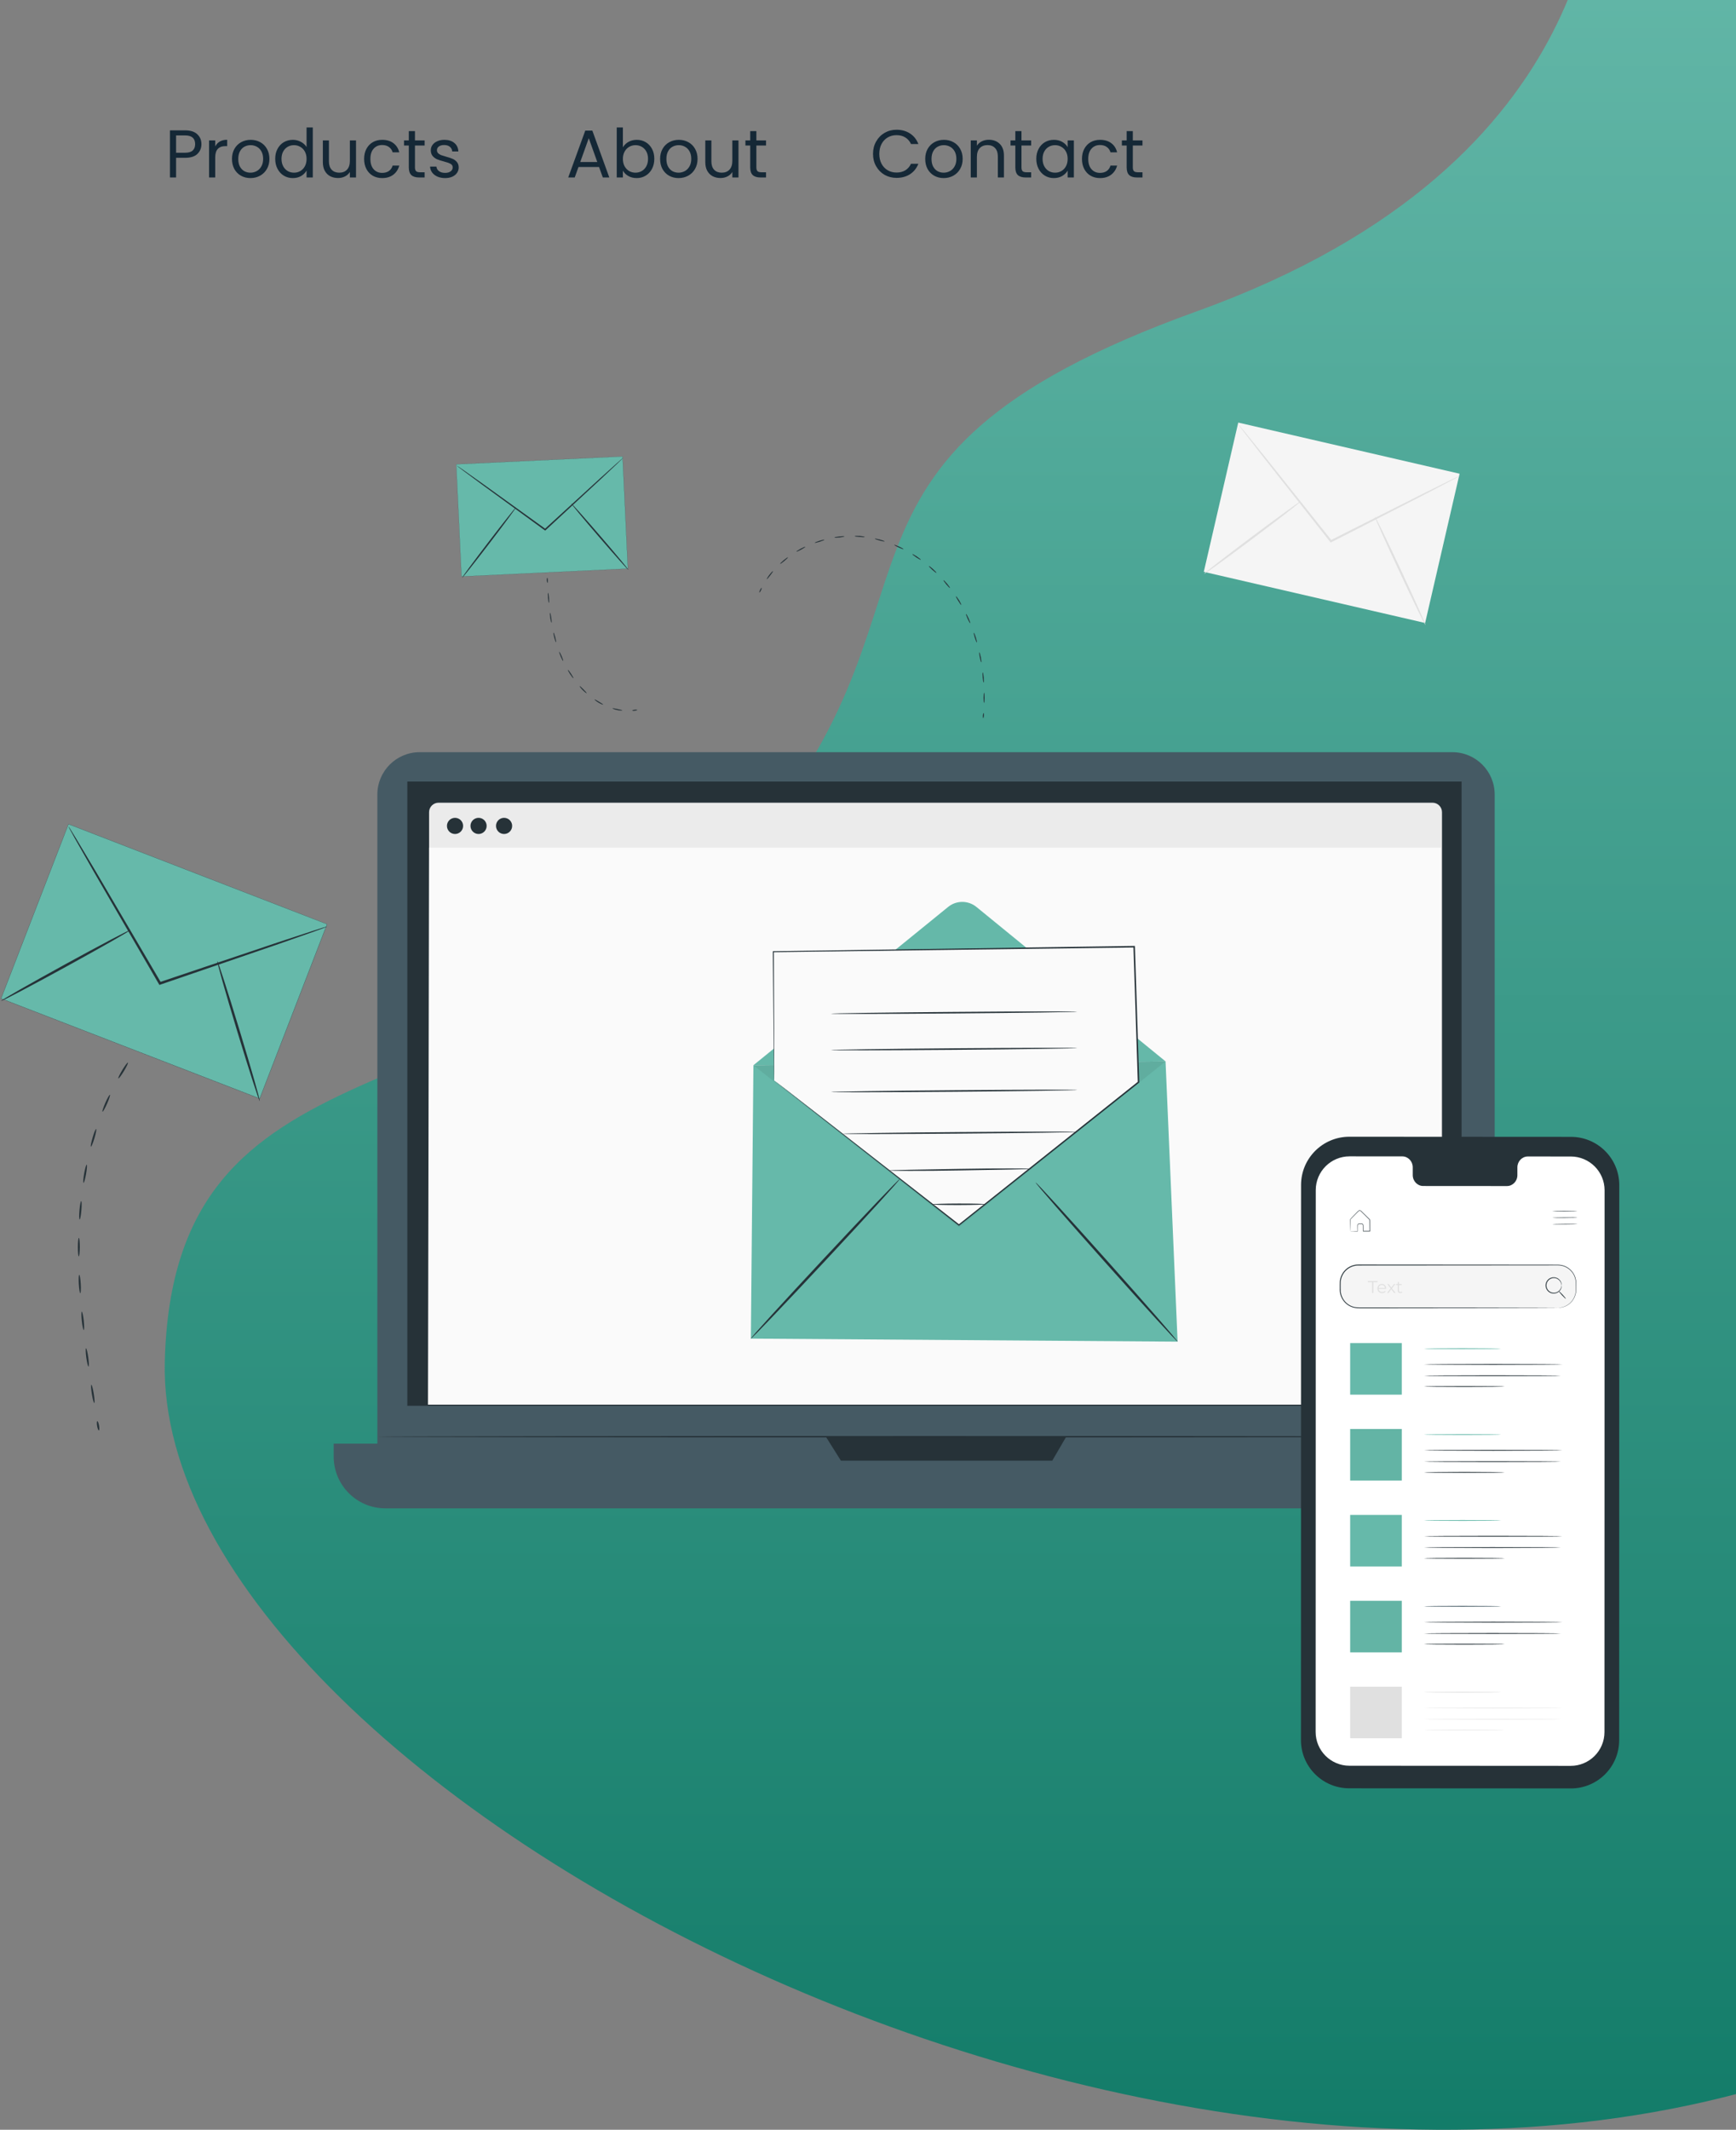 <svg width="411" height="504" viewBox="0 0 411 504" fill="none" xmlns="http://www.w3.org/2000/svg">
<rect x="0" y="0" width="411" height="504" fill="#808080" stroke="none"/>
<path d="M47.688 34.112C47.688 35.04 47.368 35.813 46.728 36.432C46.099 37.04 45.133 37.344 43.832 37.344H41.688V42H40.232V30.848H43.832C45.091 30.848 46.045 31.152 46.696 31.76C47.357 32.368 47.688 33.152 47.688 34.112ZM43.832 36.144C44.643 36.144 45.24 35.968 45.624 35.616C46.008 35.264 46.2 34.763 46.2 34.112C46.2 32.736 45.411 32.048 43.832 32.048H41.688V36.144H43.832ZM50.954 34.656C51.21 34.155 51.572 33.765 52.042 33.488C52.522 33.211 53.103 33.072 53.786 33.072V34.576H53.402C51.77 34.576 50.954 35.461 50.954 37.232V42H49.498V33.232H50.954V34.656ZM59.29 42.144C58.469 42.144 57.722 41.957 57.05 41.584C56.389 41.211 55.866 40.683 55.482 40C55.109 39.307 54.922 38.507 54.922 37.6C54.922 36.704 55.114 35.915 55.498 35.232C55.893 34.539 56.426 34.011 57.098 33.648C57.77 33.275 58.522 33.088 59.354 33.088C60.186 33.088 60.938 33.275 61.61 33.648C62.282 34.011 62.81 34.533 63.194 35.216C63.589 35.899 63.786 36.693 63.786 37.6C63.786 38.507 63.584 39.307 63.178 40C62.784 40.683 62.245 41.211 61.562 41.584C60.88 41.957 60.122 42.144 59.29 42.144ZM59.29 40.864C59.813 40.864 60.304 40.741 60.762 40.496C61.221 40.251 61.589 39.883 61.866 39.392C62.154 38.901 62.298 38.304 62.298 37.6C62.298 36.896 62.16 36.299 61.882 35.808C61.605 35.317 61.242 34.955 60.794 34.72C60.346 34.475 59.861 34.352 59.338 34.352C58.805 34.352 58.314 34.475 57.866 34.72C57.429 34.955 57.077 35.317 56.81 35.808C56.544 36.299 56.41 36.896 56.41 37.6C56.41 38.315 56.538 38.917 56.794 39.408C57.061 39.899 57.413 40.267 57.85 40.512C58.288 40.747 58.768 40.864 59.29 40.864ZM65.157 37.584C65.157 36.688 65.338 35.904 65.701 35.232C66.063 34.549 66.559 34.021 67.189 33.648C67.829 33.275 68.543 33.088 69.333 33.088C70.015 33.088 70.65 33.248 71.237 33.568C71.823 33.877 72.271 34.288 72.581 34.8V30.16H74.053V42H72.581V40.352C72.293 40.875 71.866 41.307 71.301 41.648C70.735 41.979 70.074 42.144 69.317 42.144C68.538 42.144 67.829 41.952 67.189 41.568C66.559 41.184 66.063 40.645 65.701 39.952C65.338 39.259 65.157 38.469 65.157 37.584ZM72.581 37.6C72.581 36.939 72.447 36.363 72.181 35.872C71.914 35.381 71.551 35.008 71.093 34.752C70.645 34.485 70.149 34.352 69.605 34.352C69.061 34.352 68.565 34.48 68.117 34.736C67.669 34.992 67.311 35.365 67.045 35.856C66.778 36.347 66.645 36.923 66.645 37.584C66.645 38.256 66.778 38.843 67.045 39.344C67.311 39.835 67.669 40.213 68.117 40.48C68.565 40.736 69.061 40.864 69.605 40.864C70.149 40.864 70.645 40.736 71.093 40.48C71.551 40.213 71.914 39.835 72.181 39.344C72.447 38.843 72.581 38.261 72.581 37.6ZM84.289 33.232V42H82.833V40.704C82.556 41.152 82.167 41.504 81.665 41.76C81.175 42.005 80.631 42.128 80.033 42.128C79.351 42.128 78.737 41.989 78.193 41.712C77.649 41.424 77.217 40.997 76.897 40.432C76.588 39.867 76.433 39.179 76.433 38.368V33.232H77.873V38.176C77.873 39.04 78.092 39.707 78.529 40.176C78.967 40.635 79.564 40.864 80.321 40.864C81.1 40.864 81.713 40.624 82.161 40.144C82.609 39.664 82.833 38.965 82.833 38.048V33.232H84.289ZM86.204 37.6C86.204 36.693 86.385 35.904 86.748 35.232C87.11 34.549 87.612 34.021 88.252 33.648C88.902 33.275 89.644 33.088 90.476 33.088C91.553 33.088 92.438 33.349 93.132 33.872C93.836 34.395 94.3 35.12 94.524 36.048H92.956C92.806 35.515 92.513 35.093 92.076 34.784C91.649 34.475 91.116 34.32 90.476 34.32C89.644 34.32 88.972 34.608 88.46 35.184C87.948 35.749 87.692 36.555 87.692 37.6C87.692 38.656 87.948 39.472 88.46 40.048C88.972 40.624 89.644 40.912 90.476 40.912C91.116 40.912 91.649 40.763 92.076 40.464C92.502 40.165 92.796 39.739 92.956 39.184H94.524C94.289 40.08 93.82 40.8 93.116 41.344C92.412 41.877 91.532 42.144 90.476 42.144C89.644 42.144 88.902 41.957 88.252 41.584C87.612 41.211 87.11 40.683 86.748 40C86.385 39.317 86.204 38.517 86.204 37.6ZM98.242 34.432V39.6C98.242 40.027 98.333 40.331 98.514 40.512C98.696 40.683 99.01 40.768 99.458 40.768H100.53V42H99.218C98.408 42 97.8 41.813 97.394 41.44C96.989 41.067 96.786 40.453 96.786 39.6V34.432H95.65V33.232H96.786V31.024H98.242V33.232H100.53V34.432H98.242ZM105.399 42.144C104.727 42.144 104.124 42.032 103.591 41.808C103.057 41.573 102.636 41.253 102.327 40.848C102.017 40.432 101.847 39.957 101.815 39.424H103.319C103.361 39.861 103.564 40.219 103.927 40.496C104.3 40.773 104.785 40.912 105.383 40.912C105.937 40.912 106.375 40.789 106.695 40.544C107.015 40.299 107.175 39.989 107.175 39.616C107.175 39.232 107.004 38.949 106.663 38.768C106.321 38.576 105.793 38.389 105.079 38.208C104.428 38.037 103.895 37.867 103.479 37.696C103.073 37.515 102.721 37.253 102.423 36.912C102.135 36.56 101.991 36.101 101.991 35.536C101.991 35.088 102.124 34.677 102.391 34.304C102.657 33.931 103.036 33.637 103.527 33.424C104.017 33.2 104.577 33.088 105.207 33.088C106.177 33.088 106.961 33.333 107.559 33.824C108.156 34.315 108.476 34.987 108.519 35.84H107.063C107.031 35.381 106.844 35.013 106.503 34.736C106.172 34.459 105.724 34.32 105.159 34.32C104.636 34.32 104.22 34.432 103.911 34.656C103.601 34.88 103.447 35.173 103.447 35.536C103.447 35.824 103.537 36.064 103.719 36.256C103.911 36.437 104.145 36.587 104.423 36.704C104.711 36.811 105.105 36.933 105.607 37.072C106.236 37.243 106.748 37.413 107.143 37.584C107.537 37.744 107.873 37.989 108.151 38.32C108.439 38.651 108.588 39.083 108.599 39.616C108.599 40.096 108.465 40.528 108.199 40.912C107.932 41.296 107.553 41.6 107.063 41.824C106.583 42.037 106.028 42.144 105.399 42.144Z" fill="#152836"/>
<path d="M141.824 39.52H136.96L136.064 42H134.528L138.56 30.912H140.24L144.256 42H142.72L141.824 39.52ZM141.408 38.336L139.392 32.704L137.376 38.336H141.408ZM147.469 34.864C147.768 34.341 148.205 33.915 148.781 33.584C149.357 33.253 150.013 33.088 150.749 33.088C151.539 33.088 152.248 33.275 152.877 33.648C153.507 34.021 154.003 34.549 154.365 35.232C154.728 35.904 154.909 36.688 154.909 37.584C154.909 38.469 154.728 39.259 154.365 39.952C154.003 40.645 153.501 41.184 152.861 41.568C152.232 41.952 151.528 42.144 150.749 42.144C149.992 42.144 149.325 41.979 148.749 41.648C148.184 41.317 147.757 40.896 147.469 40.384V42H146.013V30.16H147.469V34.864ZM153.421 37.584C153.421 36.923 153.288 36.347 153.021 35.856C152.755 35.365 152.392 34.992 151.933 34.736C151.485 34.48 150.989 34.352 150.445 34.352C149.912 34.352 149.416 34.485 148.957 34.752C148.509 35.008 148.147 35.387 147.869 35.888C147.603 36.379 147.469 36.949 147.469 37.6C147.469 38.261 147.603 38.843 147.869 39.344C148.147 39.835 148.509 40.213 148.957 40.48C149.416 40.736 149.912 40.864 150.445 40.864C150.989 40.864 151.485 40.736 151.933 40.48C152.392 40.213 152.755 39.835 153.021 39.344C153.288 38.843 153.421 38.256 153.421 37.584ZM160.65 42.144C159.828 42.144 159.082 41.957 158.41 41.584C157.748 41.211 157.226 40.683 156.842 40C156.468 39.307 156.282 38.507 156.282 37.6C156.282 36.704 156.474 35.915 156.858 35.232C157.252 34.539 157.786 34.011 158.458 33.648C159.13 33.275 159.882 33.088 160.714 33.088C161.546 33.088 162.298 33.275 162.97 33.648C163.642 34.011 164.17 34.533 164.554 35.216C164.948 35.899 165.146 36.693 165.146 37.6C165.146 38.507 164.943 39.307 164.538 40C164.143 40.683 163.604 41.211 162.922 41.584C162.239 41.957 161.482 42.144 160.65 42.144ZM160.65 40.864C161.172 40.864 161.663 40.741 162.122 40.496C162.58 40.251 162.948 39.883 163.226 39.392C163.514 38.901 163.658 38.304 163.658 37.6C163.658 36.896 163.519 36.299 163.242 35.808C162.964 35.317 162.602 34.955 162.154 34.72C161.706 34.475 161.22 34.352 160.698 34.352C160.164 34.352 159.674 34.475 159.226 34.72C158.788 34.955 158.436 35.317 158.17 35.808C157.903 36.299 157.77 36.896 157.77 37.6C157.77 38.315 157.898 38.917 158.154 39.408C158.42 39.899 158.772 40.267 159.21 40.512C159.647 40.747 160.127 40.864 160.65 40.864ZM174.836 33.232V42H173.38V40.704C173.103 41.152 172.713 41.504 172.212 41.76C171.721 42.005 171.177 42.128 170.58 42.128C169.897 42.128 169.284 41.989 168.74 41.712C168.196 41.424 167.764 40.997 167.444 40.432C167.135 39.867 166.98 39.179 166.98 38.368V33.232H168.42V38.176C168.42 39.04 168.639 39.707 169.076 40.176C169.513 40.635 170.111 40.864 170.868 40.864C171.647 40.864 172.26 40.624 172.708 40.144C173.156 39.664 173.38 38.965 173.38 38.048V33.232H174.836ZM179.071 34.432V39.6C179.071 40.027 179.161 40.331 179.343 40.512C179.524 40.683 179.839 40.768 180.286 40.768H181.359V42H180.047C179.236 42 178.628 41.813 178.223 41.44C177.817 41.067 177.615 40.453 177.615 39.6V34.432H176.479V33.232H177.615V31.024H179.071V33.232H181.359V34.432H179.071Z" fill="#152836"/>
<path d="M206.688 36.416C206.688 35.328 206.933 34.352 207.424 33.488C207.915 32.613 208.581 31.931 209.424 31.44C210.277 30.949 211.221 30.704 212.256 30.704C213.472 30.704 214.533 30.997 215.44 31.584C216.347 32.171 217.008 33.003 217.424 34.08H215.68C215.371 33.408 214.923 32.891 214.336 32.528C213.76 32.165 213.067 31.984 212.256 31.984C211.477 31.984 210.779 32.165 210.16 32.528C209.541 32.891 209.056 33.408 208.704 34.08C208.352 34.741 208.176 35.52 208.176 36.416C208.176 37.301 208.352 38.08 208.704 38.752C209.056 39.413 209.541 39.925 210.16 40.288C210.779 40.651 211.477 40.832 212.256 40.832C213.067 40.832 213.76 40.656 214.336 40.304C214.923 39.941 215.371 39.424 215.68 38.752H217.424C217.008 39.819 216.347 40.645 215.44 41.232C214.533 41.808 213.472 42.096 212.256 42.096C211.221 42.096 210.277 41.856 209.424 41.376C208.581 40.885 207.915 40.208 207.424 39.344C206.933 38.48 206.688 37.504 206.688 36.416ZM223.415 42.144C222.594 42.144 221.847 41.957 221.175 41.584C220.514 41.211 219.991 40.683 219.607 40C219.234 39.307 219.047 38.507 219.047 37.6C219.047 36.704 219.239 35.915 219.623 35.232C220.018 34.539 220.551 34.011 221.223 33.648C221.895 33.275 222.647 33.088 223.479 33.088C224.311 33.088 225.063 33.275 225.735 33.648C226.407 34.011 226.935 34.533 227.319 35.216C227.714 35.899 227.911 36.693 227.911 37.6C227.911 38.507 227.709 39.307 227.303 40C226.909 40.683 226.37 41.211 225.687 41.584C225.005 41.957 224.247 42.144 223.415 42.144ZM223.415 40.864C223.938 40.864 224.429 40.741 224.887 40.496C225.346 40.251 225.714 39.883 225.991 39.392C226.279 38.901 226.423 38.304 226.423 37.6C226.423 36.896 226.285 36.299 226.007 35.808C225.73 35.317 225.367 34.955 224.919 34.72C224.471 34.475 223.986 34.352 223.463 34.352C222.93 34.352 222.439 34.475 221.991 34.72C221.554 34.955 221.202 35.317 220.935 35.808C220.669 36.299 220.535 36.896 220.535 37.6C220.535 38.315 220.663 38.917 220.919 39.408C221.186 39.899 221.538 40.267 221.975 40.512C222.413 40.747 222.893 40.864 223.415 40.864ZM234.098 33.072C235.164 33.072 236.028 33.397 236.69 34.048C237.351 34.688 237.682 35.616 237.682 36.832V42H236.242V37.04C236.242 36.165 236.023 35.499 235.586 35.04C235.148 34.571 234.551 34.336 233.794 34.336C233.026 34.336 232.412 34.576 231.954 35.056C231.506 35.536 231.282 36.235 231.282 37.152V42H229.826V33.232H231.282V34.48C231.57 34.032 231.959 33.685 232.45 33.44C232.951 33.195 233.5 33.072 234.098 33.072ZM241.836 34.432V39.6C241.836 40.027 241.927 40.331 242.108 40.512C242.289 40.683 242.604 40.768 243.052 40.768H244.124V42H242.812C242.001 42 241.393 41.813 240.988 41.44C240.583 41.067 240.38 40.453 240.38 39.6V34.432H239.244V33.232H240.38V31.024H241.836V33.232H244.124V34.432H241.836ZM245.344 37.584C245.344 36.688 245.526 35.904 245.888 35.232C246.251 34.549 246.747 34.021 247.376 33.648C248.016 33.275 248.726 33.088 249.504 33.088C250.272 33.088 250.939 33.253 251.504 33.584C252.07 33.915 252.491 34.331 252.768 34.832V33.232H254.24V42H252.768V40.368C252.48 40.88 252.048 41.307 251.472 41.648C250.907 41.979 250.246 42.144 249.488 42.144C248.71 42.144 248.006 41.952 247.376 41.568C246.747 41.184 246.251 40.645 245.888 39.952C245.526 39.259 245.344 38.469 245.344 37.584ZM252.768 37.6C252.768 36.939 252.635 36.363 252.368 35.872C252.102 35.381 251.739 35.008 251.28 34.752C250.832 34.485 250.336 34.352 249.792 34.352C249.248 34.352 248.752 34.48 248.304 34.736C247.856 34.992 247.499 35.365 247.232 35.856C246.966 36.347 246.832 36.923 246.832 37.584C246.832 38.256 246.966 38.843 247.232 39.344C247.499 39.835 247.856 40.213 248.304 40.48C248.752 40.736 249.248 40.864 249.792 40.864C250.336 40.864 250.832 40.736 251.28 40.48C251.739 40.213 252.102 39.835 252.368 39.344C252.635 38.843 252.768 38.261 252.768 37.6ZM256.157 37.6C256.157 36.693 256.338 35.904 256.701 35.232C257.063 34.549 257.565 34.021 258.205 33.648C258.855 33.275 259.597 33.088 260.429 33.088C261.506 33.088 262.391 33.349 263.085 33.872C263.789 34.395 264.253 35.12 264.477 36.048H262.909C262.759 35.515 262.466 35.093 262.029 34.784C261.602 34.475 261.069 34.32 260.429 34.32C259.597 34.32 258.925 34.608 258.413 35.184C257.901 35.749 257.645 36.555 257.645 37.6C257.645 38.656 257.901 39.472 258.413 40.048C258.925 40.624 259.597 40.912 260.429 40.912C261.069 40.912 261.602 40.763 262.029 40.464C262.455 40.165 262.749 39.739 262.909 39.184H264.477C264.242 40.08 263.773 40.8 263.069 41.344C262.365 41.877 261.485 42.144 260.429 42.144C259.597 42.144 258.855 41.957 258.205 41.584C257.565 41.211 257.063 40.683 256.701 40C256.338 39.317 256.157 38.517 256.157 37.6ZM268.196 34.432V39.6C268.196 40.027 268.286 40.331 268.468 40.512C268.649 40.683 268.964 40.768 269.411 40.768H270.484V42H269.172C268.361 42 267.753 41.813 267.348 41.44C266.942 41.067 266.74 40.453 266.74 39.6V34.432H265.604V33.232H266.74V31.024H268.196V33.232H270.484V34.432H268.196Z" fill="#152836"/>
<path d="M283.424 73.639C382.905 37.818 376.105 -30.941 380.4 -33L593.317 2.821C609.897 31.093 642.842 88.874 641.984 93.814C640.91 99.99 614.43 396.851 455.189 478.786C295.948 560.722 36.603 425.526 39.017 322.327C40.871 243.048 114.879 266.974 173.208 204.571C230.067 143.741 183.943 109.46 283.424 73.639Z" fill="url(#paint0_linear)"/>
<path d="M343.844 352.93H99.363C93.825 352.93 89.34 348.445 89.34 342.907V188.023C89.34 182.485 93.825 178 99.363 178H343.844C349.382 178 353.867 182.485 353.867 188.023V342.907C353.867 348.445 349.382 352.93 343.844 352.93Z" fill="#455A64"/>
<path d="M353.352 356.941H91.245C84.483 356.941 79 351.458 79 344.695V341.634H365.59V344.695C365.597 351.458 360.114 356.941 353.352 356.941Z" fill="#455A64"/>
<path d="M346.025 184.948H96.439V332.67H346.025V184.948Z" fill="#263238"/>
<path d="M195.524 339.99L199.08 345.652H249.128L252.43 339.99H195.524Z" fill="#263238"/>
<path d="M339.145 332.202H103.835C102.59 332.202 101.585 331.191 101.585 329.953V192.206C101.585 190.961 102.596 189.956 103.835 189.956H339.145C340.391 189.956 341.395 190.968 341.395 192.206V329.953C341.402 331.198 340.391 332.202 339.145 332.202Z" fill="#EBEBEB"/>
<path d="M341.141 332.409H101.324L101.585 200.585H341.141V332.409Z" fill="#FAFAFA"/>
<path d="M121.253 195.446C121.253 196.506 120.393 197.359 119.341 197.359C118.282 197.359 117.428 196.499 117.428 195.446C117.428 194.387 118.288 193.534 119.341 193.534C120.393 193.534 121.253 194.387 121.253 195.446Z" fill="#263238"/>
<path d="M109.641 195.446C109.641 196.506 108.781 197.359 107.728 197.359C106.669 197.359 105.816 196.499 105.816 195.446C105.816 194.387 106.676 193.534 107.728 193.534C108.788 193.534 109.641 194.387 109.641 195.446Z" fill="#263238"/>
<path d="M115.213 195.446C115.213 196.506 114.353 197.359 113.301 197.359C112.241 197.359 111.388 196.499 111.388 195.446C111.388 194.387 112.248 193.534 113.301 193.534C114.36 193.534 115.213 194.387 115.213 195.446Z" fill="#263238"/>
<path d="M351.59 339.99C351.59 340.086 292.881 340.162 220.468 340.162C148.035 340.162 89.333 340.086 89.333 339.99C89.333 339.894 148.035 339.818 220.468 339.818C292.881 339.818 351.59 339.9 351.59 339.99Z" fill="#263238"/>
<path d="M178.373 252.078L275.944 251.17L278.799 317.494L177.768 316.772L178.373 252.078Z" fill="#66B9AA"/>
<path d="M178.373 252.078L224.472 214.619C226.426 213.03 229.219 213.037 231.173 214.626L275.944 251.17" fill="#66B9AA"/>
<g opacity="0.3">
<g opacity="0.3">
<g opacity="0.3">
<path opacity="0.3" d="M178.373 252.078L224.472 214.619C226.426 213.03 229.219 213.037 231.173 214.626L275.944 251.17" fill="black"/>
</g>
</g>
</g>
<path d="M177.768 316.772C177.644 316.655 185.439 308.111 195.173 297.688C204.907 287.259 212.901 278.901 213.018 279.017C213.142 279.134 205.348 287.672 195.613 298.101C185.886 308.523 177.892 316.882 177.768 316.772Z" fill="#263238"/>
<path d="M278.799 317.494C278.675 317.604 271.053 309.266 261.773 298.865C252.492 288.463 245.069 279.946 245.193 279.836C245.317 279.726 252.939 288.064 262.22 298.466C271.5 308.867 278.923 317.384 278.799 317.494Z" fill="#263238"/>
<g opacity="0.5">
<g opacity="0.5">
<g opacity="0.5">
<path opacity="0.5" d="M275.944 251.17L227.031 290.41L178.373 252.078" fill="black"/>
</g>
</g>
</g>
<path d="M183.299 255.696L183.079 225.22L268.514 224.037L269.539 256.095L227.025 289.901L183.299 255.696Z" fill="#FAFAFA"/>
<path d="M183.299 255.696C183.299 255.696 183.581 255.903 184.111 256.302C184.64 256.714 185.425 257.313 186.443 258.097C188.486 259.679 191.472 261.998 195.283 264.963C202.912 270.907 213.844 279.43 227.121 289.777H226.942C239.187 280.029 253.717 268.464 269.443 255.951L269.374 256.095C269.175 249.979 268.968 243.561 268.762 237.032C268.625 232.636 268.48 228.295 268.342 224.037L268.521 224.209C234.097 224.663 203.731 225.062 183.086 225.33L183.196 225.213C183.237 234.797 183.271 242.405 183.299 247.627C183.306 250.234 183.306 252.243 183.313 253.612C183.313 254.286 183.313 254.802 183.306 255.16C183.306 255.51 183.299 255.696 183.299 255.696C183.299 255.696 183.285 255.524 183.278 255.18C183.271 254.829 183.265 254.313 183.251 253.646C183.237 252.284 183.21 250.275 183.182 247.675C183.134 242.44 183.058 234.817 182.969 225.22V225.103H183.086C203.724 224.801 234.09 224.354 268.514 223.851H268.686L268.693 224.023C268.831 228.282 268.968 232.623 269.113 237.019C269.319 243.547 269.526 249.966 269.725 256.081V256.171L269.656 256.226C253.923 268.719 239.38 280.27 227.121 290.004L227.031 290.08L226.942 290.011C213.685 279.609 202.761 271.03 195.145 265.052C191.355 262.067 188.39 259.728 186.367 258.132C185.37 257.34 184.599 256.728 184.076 256.315C183.554 255.91 183.299 255.696 183.299 255.696Z" fill="#263238"/>
<path d="M255.045 239.406C255.045 239.502 241.98 239.695 225.869 239.825C209.75 239.956 196.686 239.984 196.686 239.887C196.686 239.791 209.75 239.598 225.869 239.468C241.974 239.33 255.045 239.303 255.045 239.406Z" fill="#263238"/>
<path d="M255.058 248.012C255.058 248.108 241.994 248.301 225.883 248.432C209.764 248.562 196.7 248.59 196.7 248.493C196.7 248.397 209.764 248.205 225.883 248.074C241.994 247.943 255.058 247.916 255.058 248.012Z" fill="#263238"/>
<path d="M255.079 257.932C255.079 258.028 242.015 258.221 225.903 258.352C209.785 258.482 196.721 258.51 196.721 258.414C196.721 258.317 209.785 258.125 225.903 257.994C242.015 257.863 255.079 257.836 255.079 257.932Z" fill="#263238"/>
<path d="M255.1 267.852C255.1 267.948 242.634 268.134 227.265 268.258C211.89 268.382 199.424 268.403 199.424 268.306C199.424 268.21 211.883 268.024 227.265 267.9C242.634 267.777 255.1 267.756 255.1 267.852Z" fill="#263238"/>
<path d="M244.196 276.582C244.196 276.596 244.079 276.61 243.852 276.623C243.583 276.637 243.26 276.651 242.868 276.665C241.96 276.685 240.742 276.72 239.256 276.754C236.16 276.809 231.971 276.885 227.348 276.967C222.697 277.057 218.48 277.084 215.433 277.077C213.947 277.071 212.729 277.057 211.821 277.057C211.429 277.05 211.106 277.036 210.837 277.029C210.61 277.022 210.493 277.009 210.493 276.995C210.493 276.981 210.61 276.967 210.837 276.954C211.106 276.94 211.429 276.926 211.821 276.912C212.729 276.892 213.947 276.857 215.433 276.823C218.529 276.768 222.718 276.692 227.341 276.61C231.992 276.52 236.202 276.493 239.249 276.5C240.735 276.507 241.953 276.52 242.861 276.52C243.253 276.527 243.577 276.541 243.845 276.548C244.079 276.562 244.196 276.575 244.196 276.582Z" fill="#263238"/>
<path d="M233.209 284.975C233.209 285.071 230.423 285.161 226.99 285.168C223.55 285.175 220.771 285.099 220.764 285.003C220.764 284.906 223.55 284.817 226.983 284.81C230.423 284.803 233.209 284.879 233.209 284.975Z" fill="#263238"/>
<path d="M232.873 168.748C232.94 168.753 232.973 169.023 232.949 169.35C232.921 169.676 232.845 169.937 232.779 169.932C232.712 169.927 232.679 169.657 232.703 169.331C232.727 169.004 232.807 168.743 232.873 168.748Z" fill="#263238"/>
<path d="M232.992 163.93C233.058 163.93 233.115 164.47 233.11 165.134C233.11 165.802 233.053 166.342 232.982 166.337C232.916 166.337 232.859 165.797 232.864 165.134C232.869 164.475 232.926 163.935 232.992 163.93Z" fill="#263238"/>
<path d="M232.665 159.122C232.731 159.113 232.836 159.648 232.897 160.311C232.959 160.974 232.954 161.519 232.883 161.524C232.817 161.529 232.712 160.998 232.651 160.335C232.594 159.677 232.599 159.132 232.665 159.122Z" fill="#263238"/>
<path d="M231.864 154.371C231.931 154.357 232.087 154.873 232.215 155.532C232.343 156.185 232.395 156.725 232.324 156.74C232.258 156.749 232.097 156.233 231.973 155.579C231.846 154.93 231.793 154.39 231.864 154.371Z" fill="#263238"/>
<path d="M230.552 149.733C230.619 149.71 230.832 150.207 231.031 150.847C231.23 151.486 231.339 152.017 231.272 152.036C231.206 152.055 230.993 151.557 230.794 150.922C230.595 150.288 230.491 149.757 230.552 149.733Z" fill="#263238"/>
<path d="M228.71 145.285C228.771 145.257 229.041 145.726 229.316 146.332C229.591 146.943 229.761 147.455 229.7 147.483C229.638 147.507 229.363 147.038 229.093 146.436C228.819 145.83 228.648 145.314 228.71 145.285Z" fill="#263238"/>
<path d="M226.317 141.103C226.374 141.065 226.715 141.491 227.071 142.055C227.412 142.628 227.639 143.121 227.582 143.158C227.521 143.192 227.198 142.756 226.862 142.187C226.507 141.624 226.261 141.145 226.317 141.103Z" fill="#263238"/>
<path d="M223.366 137.299C223.418 137.251 223.807 137.63 224.233 138.147C224.659 138.658 224.963 139.108 224.91 139.151C224.858 139.193 224.47 138.815 224.044 138.303C223.617 137.791 223.314 137.341 223.366 137.299Z" fill="#263238"/>
<path d="M219.908 133.945C219.951 133.893 220.391 134.215 220.884 134.66C221.381 135.11 221.746 135.508 221.694 135.56C221.647 135.608 221.211 135.29 220.718 134.845C220.226 134.4 219.861 133.997 219.908 133.945Z" fill="#263238"/>
<path d="M216 131.131C216.033 131.074 216.516 131.325 217.071 131.695C217.625 132.064 218.047 132.41 218.004 132.467C217.966 132.524 217.483 132.268 216.933 131.903C216.384 131.534 215.962 131.188 216 131.131Z" fill="#263238"/>
<path d="M211.708 128.943C211.732 128.881 212.248 129.056 212.855 129.336C213.461 129.615 213.93 129.89 213.897 129.952C213.864 130.013 213.352 129.838 212.75 129.558C212.149 129.279 211.68 129.004 211.708 128.943Z" fill="#263238"/>
<path d="M207.113 127.488C207.128 127.422 207.663 127.507 208.307 127.682C208.951 127.858 209.458 128.052 209.439 128.114C209.42 128.18 208.885 128.09 208.246 127.919C207.606 127.749 207.099 127.555 207.113 127.488Z" fill="#263238"/>
<path d="M202.338 126.877C202.338 126.811 202.883 126.782 203.551 126.82C204.219 126.891 204.75 127 204.74 127.067C204.731 127.133 204.191 127.133 203.532 127.062C202.874 127.029 202.338 126.948 202.338 126.877Z" fill="#263238"/>
<path d="M197.535 127.209C197.526 127.142 198.051 127.024 198.719 126.943C199.382 126.863 199.927 126.858 199.932 126.925C199.937 126.991 199.406 127.109 198.748 127.19C198.089 127.266 197.549 127.275 197.535 127.209Z" fill="#263238"/>
<path d="M192.883 128.45C192.86 128.388 193.357 128.17 193.996 127.967C194.636 127.763 195.167 127.654 195.181 127.72C195.2 127.787 194.702 128 194.068 128.204C193.437 128.402 192.907 128.511 192.883 128.45Z" fill="#263238"/>
<path d="M188.544 130.539C188.506 130.482 188.956 130.174 189.544 129.857C190.131 129.539 190.633 129.331 190.662 129.393C190.69 129.454 190.245 129.762 189.662 130.075C189.084 130.387 188.582 130.596 188.544 130.539Z" fill="#263238"/>
<path d="M184.698 133.429C184.65 133.381 185.029 132.993 185.546 132.562C186.062 132.131 186.512 131.827 186.55 131.884C186.592 131.941 186.213 132.325 185.702 132.751C185.195 133.177 184.745 133.481 184.698 133.429Z" fill="#263238"/>
<path d="M181.547 137.067C181.491 137.029 181.751 136.545 182.159 136.015C182.571 135.484 182.969 135.115 183.021 135.158C183.073 135.205 182.76 135.641 182.353 136.167C181.95 136.688 181.604 137.104 181.547 137.067Z" fill="#263238"/>
<path d="M179.79 140.193C179.728 140.165 179.795 139.904 179.937 139.606C180.079 139.307 180.245 139.094 180.306 139.127C180.368 139.16 180.302 139.421 180.16 139.715C180.017 140.004 179.852 140.221 179.79 140.193Z" fill="#263238"/>
<path d="M149.691 168.146C149.686 168.08 149.942 167.99 150.264 167.952C150.586 167.914 150.856 167.938 150.866 168.004C150.875 168.071 150.619 168.156 150.292 168.198C149.966 168.241 149.696 168.217 149.691 168.146Z" fill="#263238"/>
<path d="M145.001 167.616C145.02 167.549 145.541 167.658 146.176 167.791C146.811 167.924 147.327 168.033 147.322 168.104C147.318 168.17 146.773 168.17 146.124 168.033C145.475 167.895 144.977 167.677 145.001 167.616Z" fill="#263238"/>
<path d="M140.757 165.517C140.795 165.46 141.259 165.721 141.818 166.057C142.377 166.394 142.827 166.673 142.794 166.735C142.765 166.796 142.258 166.612 141.69 166.27C141.126 165.929 140.719 165.574 140.757 165.517Z" fill="#263238"/>
<path d="M137.232 162.353C137.284 162.306 137.673 162.67 138.132 163.135C138.592 163.599 138.947 163.992 138.905 164.044C138.862 164.096 138.421 163.779 137.957 163.31C137.493 162.841 137.18 162.4 137.232 162.353Z" fill="#263238"/>
<path d="M134.447 158.516C134.504 158.483 134.845 158.895 135.2 159.44C135.555 159.984 135.802 160.458 135.75 160.501C135.693 160.543 135.356 160.127 134.996 159.577C134.632 159.028 134.39 158.549 134.447 158.516Z" fill="#263238"/>
<path d="M132.401 154.238C132.462 154.215 132.723 154.684 132.978 155.281C133.234 155.882 133.391 156.389 133.329 156.422C133.267 156.451 133.007 155.986 132.751 155.38C132.495 154.774 132.339 154.262 132.401 154.238Z" fill="#263238"/>
<path d="M131.041 149.691C131.107 149.677 131.297 150.174 131.463 150.809C131.628 151.439 131.709 151.969 131.643 151.988C131.576 152.007 131.387 151.51 131.221 150.87C131.055 150.236 130.975 149.705 131.041 149.691Z" fill="#263238"/>
<path d="M130.217 145.015C130.283 145.006 130.42 145.522 130.515 146.171C130.615 146.82 130.638 147.351 130.572 147.365C130.506 147.379 130.373 146.858 130.274 146.209C130.174 145.56 130.146 145.025 130.217 145.015Z" fill="#263238"/>
<path d="M129.762 140.292C129.828 140.288 129.928 140.814 129.98 141.467C130.032 142.121 130.023 142.656 129.951 142.661C129.885 142.666 129.786 142.145 129.734 141.486C129.681 140.828 129.691 140.297 129.762 140.292Z" fill="#263238"/>
<path d="M129.563 136.735C129.629 136.73 129.7 136.995 129.715 137.322C129.729 137.649 129.686 137.914 129.62 137.919C129.554 137.924 129.483 137.659 129.468 137.332C129.454 137.005 129.497 136.74 129.563 136.735Z" fill="#263238"/>
<path d="M147.401 108.014L108.013 109.871L109.265 136.421L148.653 134.564L147.401 108.014Z" fill="#66B9AA"/>
<path d="M109.251 136.432V136.418L108 109.857H108.014L147.417 108V108.014L148.668 134.575H148.653L109.251 136.432ZM108.024 109.881L109.274 136.408L148.639 134.551L147.389 108.024L108.024 109.881Z" fill="#263238"/>
<path d="M147.54 108.327C147.55 108.336 147.426 108.464 147.19 108.696C146.924 108.952 146.574 109.288 146.138 109.71C145.186 110.605 143.855 111.856 142.225 113.391C138.867 116.498 134.276 120.747 129.184 125.461L129.075 125.56L128.957 125.475C128.867 125.409 128.767 125.338 128.668 125.267C122.998 121.136 117.867 117.398 114.116 114.665C112.287 113.31 110.795 112.206 109.729 111.42C109.236 111.046 108.843 110.747 108.549 110.525C108.279 110.316 108.142 110.203 108.152 110.193C108.161 110.184 108.308 110.279 108.592 110.468C108.9 110.681 109.307 110.961 109.814 111.311C110.899 112.079 112.41 113.149 114.267 114.466C118.033 117.176 123.187 120.885 128.881 124.982C128.98 125.053 129.08 125.124 129.17 125.191L128.943 125.205C134.059 120.525 138.677 116.304 142.055 113.215C143.717 111.714 145.077 110.496 146.048 109.62C146.503 109.217 146.868 108.9 147.142 108.658C147.393 108.426 147.531 108.317 147.54 108.327Z" fill="#263238"/>
<path d="M109.402 136.735C109.322 136.673 112.112 132.898 115.636 128.294C119.156 123.694 122.074 120.013 122.154 120.07C122.235 120.132 119.445 123.907 115.92 128.511C112.401 133.111 109.483 136.792 109.402 136.735Z" fill="#263238"/>
<path d="M135.229 119.123C135.304 119.056 138.402 122.533 142.145 126.882C145.892 131.235 148.867 134.812 148.791 134.878C148.715 134.944 145.622 131.467 141.875 127.119C138.128 122.765 135.153 119.189 135.229 119.123Z" fill="#263238"/>
<path d="M293.156 100L285 135.322L337.403 147.423L345.559 112.101L293.156 100Z" fill="#F5F5F5"/>
<path d="M345.632 112.584C345.642 112.594 345.432 112.724 345.032 112.944C344.592 113.184 344.002 113.494 343.282 113.884C341.702 114.704 339.492 115.854 336.782 117.274C331.232 120.114 323.632 124.004 315.212 128.304L315.032 128.394L314.912 128.234C314.822 128.114 314.712 127.984 314.612 127.854C308.692 120.334 303.332 113.534 299.412 108.564C297.512 106.114 295.962 104.114 294.852 102.684C294.342 102.014 293.942 101.474 293.632 101.074C293.362 100.704 293.222 100.504 293.232 100.494C293.242 100.484 293.412 100.664 293.712 101.014C294.042 101.404 294.472 101.924 295.002 102.574C296.142 103.984 297.732 105.944 299.682 108.354C303.632 113.304 309.022 120.074 314.992 127.554C315.092 127.684 315.202 127.814 315.292 127.934L314.992 127.864C323.432 123.614 331.062 119.764 336.632 116.964C339.372 115.614 341.602 114.504 343.202 113.714C343.952 113.354 344.542 113.074 345.002 112.854C345.402 112.664 345.622 112.564 345.632 112.584Z" fill="#E0E0E0"/>
<path d="M285.072 135.804C284.992 135.694 290.052 131.764 296.372 127.024C302.692 122.284 307.882 118.524 307.962 118.634C308.042 118.744 302.982 122.674 296.662 127.414C290.342 132.154 285.152 135.904 285.072 135.804Z" fill="#E0E0E0"/>
<path d="M325.482 122.214C325.602 122.154 328.392 127.864 331.702 134.954C335.012 142.054 337.602 147.844 337.482 147.904C337.362 147.964 334.572 142.254 331.262 135.164C327.942 128.064 325.362 122.264 325.482 122.214Z" fill="#E0E0E0"/>
<path d="M23.037 336.319C23.161 336.301 23.346 336.769 23.452 337.37C23.558 337.97 23.532 338.474 23.408 338.5C23.284 338.518 23.099 338.05 22.993 337.449C22.896 336.84 22.913 336.337 23.037 336.319Z" fill="#263238"/>
<path d="M21.624 327.7C21.748 327.682 22.004 328.627 22.198 329.819C22.392 331.012 22.445 331.992 22.322 332.009C22.198 332.027 21.942 331.082 21.748 329.89C21.553 328.698 21.5 327.718 21.624 327.7Z" fill="#263238"/>
<path d="M20.361 319.064C20.485 319.046 20.724 320 20.891 321.192C21.059 322.384 21.094 323.364 20.962 323.382C20.829 323.399 20.6 322.446 20.432 321.254C20.273 320.061 20.238 319.081 20.361 319.064Z" fill="#263238"/>
<path d="M19.372 310.392C19.496 310.383 19.699 311.345 19.831 312.538C19.955 313.739 19.955 314.719 19.831 314.736C19.708 314.754 19.505 313.792 19.372 312.591C19.24 311.381 19.249 310.401 19.372 310.392Z" fill="#263238"/>
<path d="M18.763 301.676C18.887 301.667 19.046 302.638 19.116 303.839C19.187 305.04 19.134 306.02 19.01 306.029C18.887 306.038 18.728 305.067 18.657 303.866C18.586 302.665 18.639 301.685 18.763 301.676Z" fill="#263238"/>
<path d="M18.675 292.942C18.798 292.942 18.895 293.922 18.895 295.132C18.887 296.333 18.781 297.313 18.657 297.313C18.533 297.313 18.436 296.333 18.436 295.123C18.436 293.922 18.542 292.942 18.675 292.942Z" fill="#263238"/>
<path d="M19.222 284.235C19.346 284.253 19.372 285.233 19.266 286.425C19.169 287.626 18.984 288.589 18.86 288.58C18.736 288.571 18.71 287.591 18.816 286.39C18.913 285.189 19.09 284.226 19.222 284.235Z" fill="#263238"/>
<path d="M20.529 275.607C20.653 275.634 20.582 276.614 20.379 277.797C20.167 278.981 19.902 279.926 19.77 279.908C19.646 279.89 19.717 278.91 19.92 277.718C20.141 276.526 20.405 275.581 20.529 275.607Z" fill="#263238"/>
<path d="M22.763 267.174C22.887 267.218 22.701 268.181 22.366 269.329C22.021 270.477 21.642 271.386 21.527 271.351C21.403 271.316 21.58 270.353 21.933 269.196C22.26 268.039 22.64 267.13 22.763 267.174Z" fill="#263238"/>
<path d="M26.022 259.076C26.137 259.129 25.837 260.065 25.351 261.169C24.865 262.264 24.379 263.121 24.265 263.076C24.15 263.032 24.45 262.096 24.936 260.984C25.421 259.88 25.907 259.023 26.022 259.076Z" fill="#263238"/>
<path d="M30.278 251.464C30.384 251.535 29.969 252.427 29.351 253.451C28.733 254.475 28.141 255.261 28.026 255.199C27.912 255.138 28.327 254.246 28.954 253.212C29.581 252.179 30.172 251.393 30.278 251.464Z" fill="#263238"/>
<path d="M35.515 244.479C35.612 244.558 35.073 245.388 34.323 246.324C33.572 247.261 32.874 247.958 32.777 247.879C32.671 247.799 33.21 246.978 33.97 246.033C34.729 245.097 35.427 244.399 35.515 244.479Z" fill="#263238"/>
<path d="M41.723 238.341C41.803 238.439 41.149 239.172 40.266 239.984C39.383 240.796 38.588 241.379 38.5 241.291C38.411 241.203 39.065 240.47 39.957 239.648C40.849 238.827 41.644 238.244 41.723 238.341Z" fill="#263238"/>
<path d="M48.858 233.326C48.92 233.44 48.152 234.05 47.145 234.694C46.138 235.339 45.255 235.781 45.185 235.675C45.114 235.569 45.882 234.959 46.898 234.306C47.913 233.661 48.797 233.22 48.858 233.326Z" fill="#263238"/>
<path d="M56.806 229.749C56.841 229.873 55.976 230.323 54.854 230.756C53.742 231.189 52.788 231.453 52.735 231.339C52.682 231.224 53.556 230.773 54.687 230.332C55.817 229.89 56.771 229.625 56.806 229.749Z" fill="#263238"/>
<path d="M63.182 228.177C63.2 228.301 62.74 228.495 62.14 228.61C61.548 228.725 61.045 228.716 61.018 228.592C60.992 228.469 61.46 228.274 62.06 228.16C62.661 228.045 63.164 228.054 63.182 228.177Z" fill="#263238"/>
<path d="M16.227 195.022L0.265 236.295L61.495 259.974L77.457 218.701L16.227 195.022Z" fill="#66B9AA"/>
<path d="M61.495 260.003L61.477 259.994L0.227 236.31L0.236 236.293L16.202 195L16.22 195.009L77.47 218.693L77.461 218.711L61.495 260.003ZM0.28 236.284L61.469 259.942L77.408 218.711L16.22 195.053L0.28 236.284Z" fill="#263238"/>
<path d="M77.444 219.276C77.452 219.293 77.179 219.408 76.658 219.603C76.084 219.814 75.324 220.088 74.379 220.433C72.331 221.157 69.46 222.163 65.946 223.4C58.749 225.872 48.885 229.255 37.97 232.999L37.74 233.078L37.617 232.866C37.52 232.707 37.422 232.531 37.316 232.354C31.462 222.252 26.163 213.103 22.287 206.418C20.414 203.124 18.887 200.44 17.792 198.523C17.297 197.623 16.9 196.907 16.599 196.36C16.335 195.865 16.202 195.6 16.22 195.583C16.237 195.574 16.405 195.821 16.705 196.298C17.032 196.828 17.465 197.526 17.995 198.4C19.125 200.298 20.715 202.948 22.657 206.197C26.569 212.865 31.921 221.978 37.837 232.045C37.944 232.222 38.041 232.398 38.138 232.557L37.785 232.425C48.726 228.742 58.599 225.422 65.822 222.994C69.363 221.828 72.251 220.883 74.317 220.203C75.28 219.903 76.048 219.656 76.64 219.47C77.161 219.329 77.444 219.249 77.444 219.276Z" fill="#263238"/>
<path d="M0.254 236.867C0.174 236.725 6.965 232.849 15.425 228.204C23.885 223.568 30.799 219.92 30.879 220.071C30.958 220.212 24.168 224.089 15.708 228.734C7.257 233.37 0.333 237.008 0.254 236.867Z" fill="#263238"/>
<path d="M51.437 227.427C51.596 227.382 53.971 234.756 56.744 243.896C59.517 253.045 61.645 260.498 61.486 260.542C61.327 260.586 58.952 253.212 56.17 244.073C53.397 234.924 51.278 227.471 51.437 227.427Z" fill="#263238"/>
<path d="M371.9 423.222L319.426 423.191C313.114 423.187 308 418.075 308 411.774L308.027 280.413C308.027 274.107 313.15 269 319.466 269L371.94 269.031C378.252 269.036 383.366 274.147 383.366 280.449L383.339 411.809C383.339 418.116 378.216 423.227 371.9 423.222Z" fill="#263238"/>
<path d="M371.887 273.679L361.712 273.674C360.349 273.674 359.242 274.829 359.242 276.252V278.094C359.242 279.517 358.134 280.672 356.771 280.672L336.939 280.658C335.577 280.658 334.469 279.503 334.469 278.076V276.234C334.469 274.811 333.362 273.656 331.999 273.652L328.422 273.647L319.515 273.643C315.093 273.638 311.506 277.22 311.506 281.635L311.479 409.851C311.479 414.267 315.062 417.844 319.479 417.848L371.851 417.879C376.273 417.884 379.86 414.302 379.86 409.887L379.886 281.666C379.886 277.264 376.304 273.683 371.887 273.679Z" fill="white"/>
<path d="M373.432 286.626C373.432 286.662 372.11 286.697 370.475 286.711C368.845 286.724 367.518 286.706 367.518 286.675C367.518 286.639 368.84 286.604 370.475 286.59C372.11 286.577 373.432 286.595 373.432 286.626Z" fill="#263238"/>
<path d="M373.446 288.138C373.446 288.174 372.123 288.209 370.493 288.223C368.863 288.236 367.536 288.218 367.536 288.187C367.536 288.151 368.858 288.116 370.493 288.102C372.123 288.084 373.446 288.102 373.446 288.138Z" fill="#263238"/>
<path d="M373.459 289.645C373.459 289.681 372.137 289.717 370.502 289.73C368.872 289.743 367.545 289.726 367.545 289.694C367.545 289.659 368.867 289.623 370.502 289.61C372.132 289.596 373.459 289.614 373.459 289.645Z" fill="#263238"/>
<path d="M319.671 291.371C319.676 291.367 319.716 291.367 319.796 291.362C319.895 291.358 320.006 291.354 320.14 291.349C320.462 291.34 320.886 291.331 321.404 291.318L321.369 291.354C321.364 291.073 321.36 290.769 321.355 290.439C321.355 290.27 321.342 290.109 321.355 289.913C321.391 289.717 321.565 289.543 321.78 289.525C321.985 289.52 322.164 289.512 322.383 289.52C322.61 289.547 322.803 289.766 322.798 290.007C322.803 290.435 322.807 290.876 322.811 291.34L322.753 291.282C323.263 291.278 323.799 291.273 324.344 291.264L324.281 291.327C324.277 290.685 324.268 290.024 324.263 289.347C324.263 289.177 324.259 289.008 324.259 288.843C324.259 288.686 324.165 288.584 324.035 288.468C323.799 288.236 323.566 288.009 323.339 287.781C323.111 287.558 322.887 287.335 322.669 287.121C322.557 287.014 322.45 286.907 322.342 286.8C322.231 286.693 322.141 286.581 322.012 286.555C321.887 286.519 321.748 286.546 321.646 286.626C321.547 286.706 321.445 286.822 321.351 286.916C321.154 287.112 320.962 287.304 320.779 287.491C320.422 287.866 320.047 288.205 319.774 288.526C319.658 288.704 319.703 288.923 319.694 289.119C319.694 289.315 319.694 289.503 319.694 289.681C319.694 290.024 319.689 290.323 319.689 290.582C319.685 290.814 319.685 291.001 319.685 291.157C319.68 291.296 319.676 291.367 319.671 291.371C319.667 291.376 319.667 291.309 319.662 291.18C319.658 291.028 319.654 290.841 319.645 290.613C319.64 290.354 319.631 290.051 319.622 289.703C319.618 289.525 319.613 289.333 319.613 289.132C319.613 289.03 319.609 288.927 319.609 288.82C319.609 288.709 319.636 288.593 319.698 288.486C319.993 288.124 320.346 287.808 320.708 287.424C320.891 287.237 321.078 287.045 321.275 286.844C321.378 286.746 321.463 286.644 321.583 286.541C321.713 286.443 321.887 286.407 322.043 286.452C322.213 286.488 322.325 286.626 322.427 286.724C322.535 286.831 322.646 286.938 322.753 287.045C322.972 287.259 323.2 287.482 323.428 287.705C323.656 287.928 323.888 288.156 324.125 288.388C324.183 288.446 324.25 288.495 324.303 288.579C324.357 288.66 324.384 288.753 324.388 288.847C324.388 289.016 324.393 289.186 324.393 289.355C324.397 290.033 324.402 290.698 324.406 291.336V291.398H324.344C323.794 291.403 323.263 291.407 322.753 291.407H322.695V291.349C322.691 290.89 322.691 290.444 322.686 290.016C322.695 289.824 322.543 289.654 322.365 289.627C322.182 289.619 321.967 289.623 321.789 289.627C321.619 289.641 321.476 289.779 321.445 289.935C321.431 290.096 321.44 290.283 321.436 290.444C321.436 290.774 321.436 291.077 321.436 291.358V291.394H321.4C320.873 291.389 320.444 291.385 320.118 291.385C319.989 291.38 319.877 291.38 319.783 291.38C319.707 291.376 319.671 291.371 319.671 291.371Z" fill="#263238"/>
<path d="M368.841 309.493H321.58C319.217 309.493 317.296 307.58 317.296 305.216V303.628C317.296 301.269 319.212 299.351 321.58 299.351H368.841C371.204 299.351 373.125 301.265 373.125 303.628V305.216C373.125 307.58 371.209 309.493 368.841 309.493Z" fill="#F5F5F5"/>
<path d="M368.84 309.492C368.84 309.492 368.948 309.479 369.162 309.466C369.372 309.448 369.685 309.403 370.082 309.287C370.475 309.158 370.949 308.953 371.427 308.582C371.905 308.221 372.378 307.682 372.7 306.972C372.856 306.616 372.99 306.223 373.035 305.791C373.093 305.362 373.07 304.903 373.075 304.426C373.066 303.949 373.097 303.445 373.008 302.941C372.923 302.437 372.74 301.924 372.454 301.455C371.887 300.514 370.873 299.729 369.636 299.502C369.024 299.386 368.367 299.439 367.693 299.431C367.023 299.431 366.335 299.435 365.629 299.435C354.351 299.444 338.78 299.453 321.579 299.466C320.529 299.466 319.493 299.877 318.738 300.586C317.974 301.29 317.501 302.276 317.416 303.293C317.38 303.797 317.407 304.332 317.398 304.845C317.384 305.367 317.411 305.866 317.554 306.352C317.822 307.32 318.456 308.172 319.283 308.716C319.694 308.993 320.158 309.185 320.636 309.292C321.114 309.403 321.605 309.403 322.106 309.403C323.102 309.403 324.089 309.403 325.063 309.403C327.015 309.403 328.922 309.408 330.789 309.408C338.244 309.417 344.953 309.425 350.594 309.43C356.227 309.443 360.787 309.457 363.945 309.461C365.517 309.47 366.741 309.474 367.576 309.479C367.987 309.483 368.3 309.488 368.519 309.488C368.733 309.483 368.84 309.492 368.84 309.492C368.84 309.492 368.733 309.501 368.519 309.501C368.3 309.506 367.987 309.506 367.576 309.51C366.741 309.515 365.517 309.519 363.945 309.528C360.787 309.537 356.227 309.546 350.594 309.559C344.957 309.564 338.244 309.573 330.789 309.582C328.926 309.582 327.015 309.586 325.063 309.586C324.089 309.586 323.102 309.586 322.106 309.586C321.614 309.59 321.092 309.59 320.591 309.47C320.091 309.359 319.604 309.153 319.171 308.868C318.305 308.297 317.639 307.41 317.358 306.393C317.206 305.889 317.179 305.34 317.192 304.827C317.201 304.305 317.174 303.797 317.21 303.257C317.295 302.191 317.795 301.152 318.595 300.416C319.39 299.671 320.475 299.243 321.579 299.243C338.78 299.257 354.351 299.266 365.629 299.274C366.335 299.274 367.023 299.279 367.693 299.279C368.358 299.292 369.019 299.239 369.658 299.364C370.935 299.605 371.972 300.421 372.548 301.389C372.843 301.875 373.026 302.396 373.111 302.918C373.2 303.44 373.164 303.944 373.169 304.421C373.164 304.899 373.182 305.358 373.12 305.799C373.066 306.237 372.927 306.642 372.767 307.004C372.432 307.726 371.945 308.266 371.458 308.632C370.971 309.002 370.489 309.207 370.091 309.327C369.689 309.439 369.372 309.479 369.158 309.488C368.948 309.492 368.84 309.492 368.84 309.492Z" fill="#263238"/>
<path d="M369.702 304.18C369.685 304.18 369.685 304.015 369.604 303.743C369.528 303.471 369.336 303.079 368.93 302.78C368.537 302.477 367.889 302.312 367.268 302.548C366.652 302.762 366.12 303.418 366.125 304.185C366.116 304.952 366.647 305.608 367.268 305.822C367.889 306.054 368.537 305.889 368.93 305.59C369.336 305.291 369.528 304.899 369.604 304.626C369.685 304.345 369.685 304.18 369.702 304.18C369.711 304.18 369.716 304.221 369.716 304.301C369.72 304.377 369.711 304.493 369.685 304.64C369.627 304.93 369.452 305.358 369.019 305.701C368.604 306.045 367.898 306.245 367.201 306C366.513 305.773 365.91 305.041 365.919 304.185C365.91 303.329 366.513 302.597 367.201 302.37C367.898 302.12 368.604 302.325 369.019 302.669C369.448 303.007 369.627 303.44 369.685 303.73C369.716 303.877 369.72 303.993 369.716 304.069C369.716 304.14 369.711 304.18 369.702 304.18Z" fill="#263238"/>
<path d="M370.716 307.347C370.676 307.387 370.27 307.017 369.814 306.526C369.359 306.036 369.024 305.603 369.068 305.568C369.108 305.527 369.515 305.898 369.97 306.388C370.422 306.879 370.757 307.307 370.716 307.347Z" fill="#263238"/>
<path d="M324.835 303.409H323.839V303.15H326.13V303.409H325.134V305.978H324.835V303.409Z" fill="#E0E0E0"/>
<path d="M328.176 305.006H326.394C326.425 305.452 326.764 305.746 327.233 305.746C327.493 305.746 327.725 305.652 327.886 305.465L328.046 305.652C327.854 305.88 327.56 306 327.225 306C326.559 306 326.108 305.545 326.108 304.916C326.108 304.288 326.55 303.837 327.149 303.837C327.747 303.837 328.18 304.279 328.18 304.916C328.18 304.939 328.176 304.97 328.176 305.006ZM326.398 304.791H327.908C327.872 304.377 327.568 304.082 327.153 304.082C326.738 304.082 326.434 304.372 326.398 304.791Z" fill="#E0E0E0"/>
<path d="M330.065 305.978L329.391 305.09L328.712 305.978H328.39L329.23 304.885L328.43 303.85H328.752L329.391 304.684L330.03 303.85H330.347L329.547 304.885L330.396 305.978H330.065Z" fill="#E0E0E0"/>
<path d="M331.99 305.849C331.879 305.951 331.709 306 331.539 306C331.137 306 330.914 305.773 330.914 305.38V304.096H330.534V303.855H330.914V303.391H331.2V303.855H331.847V304.096H331.2V305.367C331.2 305.617 331.329 305.755 331.566 305.755C331.682 305.755 331.803 305.719 331.883 305.648L331.99 305.849Z" fill="#E0E0E0"/>
<path d="M331.874 317.833H319.654V330.035H331.874V317.833Z" fill="#66B9AA"/>
<path d="M355.378 319.148C355.378 319.206 351.291 319.251 346.253 319.251C341.21 319.251 337.127 319.206 337.127 319.148C337.127 319.09 341.214 319.046 346.253 319.046C351.291 319.046 355.378 319.09 355.378 319.148Z" fill="#66B9AA"/>
<path d="M369.93 322.886C369.93 322.944 362.587 322.988 353.529 322.988C344.47 322.988 337.127 322.944 337.127 322.886C337.127 322.828 344.47 322.783 353.529 322.783C362.587 322.783 369.93 322.832 369.93 322.886Z" fill="#263238"/>
<path d="M369.546 325.557C369.546 325.615 362.288 325.66 353.337 325.66C344.381 325.66 337.127 325.615 337.127 325.557C337.127 325.499 344.381 325.455 353.337 325.455C362.288 325.455 369.546 325.499 369.546 325.557Z" fill="#263238"/>
<path d="M356.267 328.108C356.267 328.166 351.983 328.211 346.699 328.211C341.411 328.211 337.127 328.166 337.127 328.108C337.127 328.05 341.411 328.006 346.699 328.006C351.983 328.001 356.267 328.05 356.267 328.108Z" fill="#263238"/>
<path d="M331.874 338.161H319.654V350.364H331.874V338.161Z" fill="#66B9AA"/>
<path d="M355.378 339.477C355.378 339.535 351.291 339.579 346.253 339.579C341.21 339.579 337.127 339.535 337.127 339.477C337.127 339.419 341.214 339.374 346.253 339.374C351.291 339.37 355.378 339.419 355.378 339.477Z" fill="#66B9AA"/>
<path d="M369.93 343.214C369.93 343.272 362.587 343.317 353.529 343.317C344.47 343.317 337.127 343.272 337.127 343.214C337.127 343.156 344.47 343.112 353.529 343.112C362.587 343.112 369.93 343.156 369.93 343.214Z" fill="#263238"/>
<path d="M369.546 345.886C369.546 345.944 362.288 345.989 353.337 345.989C344.381 345.989 337.127 345.944 337.127 345.886C337.127 345.828 344.381 345.783 353.337 345.783C362.288 345.783 369.546 345.828 369.546 345.886Z" fill="#263238"/>
<path d="M356.267 348.433C356.267 348.491 351.983 348.535 346.699 348.535C341.411 348.535 337.127 348.491 337.127 348.433C337.127 348.375 341.411 348.33 346.699 348.33C351.983 348.33 356.267 348.375 356.267 348.433Z" fill="#263238"/>
<path d="M331.874 358.49H319.654V370.692H331.874V358.49Z" fill="#66B9AA"/>
<path d="M355.378 359.801C355.378 359.859 351.291 359.904 346.253 359.904C341.21 359.904 337.127 359.859 337.127 359.801C337.127 359.743 341.214 359.699 346.253 359.699C351.291 359.699 355.378 359.743 355.378 359.801Z" fill="#66B9AA"/>
<path d="M369.93 363.543C369.93 363.601 362.587 363.646 353.529 363.646C344.47 363.646 337.127 363.601 337.127 363.543C337.127 363.485 344.47 363.441 353.529 363.441C362.587 363.441 369.93 363.485 369.93 363.543Z" fill="#263238"/>
<path d="M369.546 366.215C369.546 366.273 362.288 366.317 353.337 366.317C344.381 366.317 337.127 366.273 337.127 366.215C337.127 366.157 344.381 366.112 353.337 366.112C362.288 366.112 369.546 366.157 369.546 366.215Z" fill="#263238"/>
<path d="M356.267 368.761C356.267 368.819 351.983 368.864 346.699 368.864C341.411 368.864 337.127 368.819 337.127 368.761C337.127 368.703 341.411 368.659 346.699 368.659C351.983 368.659 356.267 368.703 356.267 368.761Z" fill="#263238"/>
<path d="M331.874 378.819H319.654V391.021H331.874V378.819Z" fill="#66B9AA"/>
<path d="M355.378 380.13C355.378 380.188 351.291 380.232 346.253 380.232C341.21 380.232 337.127 380.188 337.127 380.13C337.127 380.072 341.214 380.027 346.253 380.027C351.291 380.027 355.378 380.072 355.378 380.13Z" fill="#455A64"/>
<path d="M369.93 383.872C369.93 383.93 362.587 383.974 353.529 383.974C344.47 383.974 337.127 383.93 337.127 383.872C337.127 383.814 344.47 383.769 353.529 383.769C362.587 383.765 369.93 383.814 369.93 383.872Z" fill="#263238"/>
<path d="M369.546 386.543C369.546 386.601 362.288 386.646 353.337 386.646C344.381 386.646 337.127 386.601 337.127 386.543C337.127 386.485 344.381 386.441 353.337 386.441C362.288 386.436 369.546 386.485 369.546 386.543Z" fill="#263238"/>
<path d="M356.267 389.09C356.267 389.148 351.983 389.193 346.699 389.193C341.411 389.193 337.127 389.148 337.127 389.09C337.127 389.032 341.411 388.987 346.699 388.987C351.983 388.987 356.267 389.032 356.267 389.09Z" fill="#263238"/>
<path d="M331.874 399.143H319.654V411.345H331.874V399.143Z" fill="#E0E0E0"/>
<path d="M355.378 400.459C355.378 400.516 351.291 400.561 346.253 400.561C341.21 400.561 337.127 400.516 337.127 400.459C337.127 400.401 341.214 400.356 346.253 400.356C351.291 400.356 355.378 400.401 355.378 400.459Z" fill="#E0E0E0"/>
<path d="M369.93 404.196C369.93 404.254 362.587 404.299 353.529 404.299C344.47 404.299 337.127 404.254 337.127 404.196C337.127 404.138 344.47 404.093 353.529 404.093C362.587 404.093 369.93 404.142 369.93 404.196Z" fill="#EBEBEB"/>
<path d="M369.546 406.868C369.546 406.926 362.288 406.97 353.337 406.97C344.381 406.97 337.127 406.926 337.127 406.868C337.127 406.81 344.381 406.765 353.337 406.765C362.288 406.765 369.546 406.81 369.546 406.868Z" fill="#EBEBEB"/>
<path d="M356.267 409.419C356.267 409.477 351.983 409.521 346.699 409.521C341.411 409.521 337.127 409.477 337.127 409.419C337.127 409.361 341.411 409.316 346.699 409.316C351.983 409.312 356.267 409.361 356.267 409.419Z" fill="#EBEBEB"/>
<g opacity="0.3">
<g opacity="0.3">
<path opacity="0.3" d="M331.874 378.819H319.654V391.021H331.874V378.819Z" fill="black"/>
</g>
</g>
<g opacity="0.3">
<g opacity="0.3">
<path opacity="0.3" d="M331.874 338.161H319.654V350.364H331.874V338.161Z" fill="black"/>
</g>
</g>
<defs>
<linearGradient id="paint0_linear" x1="340.5" y1="-33" x2="340.5" y2="504" gradientUnits="userSpaceOnUse">
<stop stop-color="#66B9AA"/>
<stop offset="1" stop-color="#137C69"/>
</linearGradient>
</defs>
</svg>
